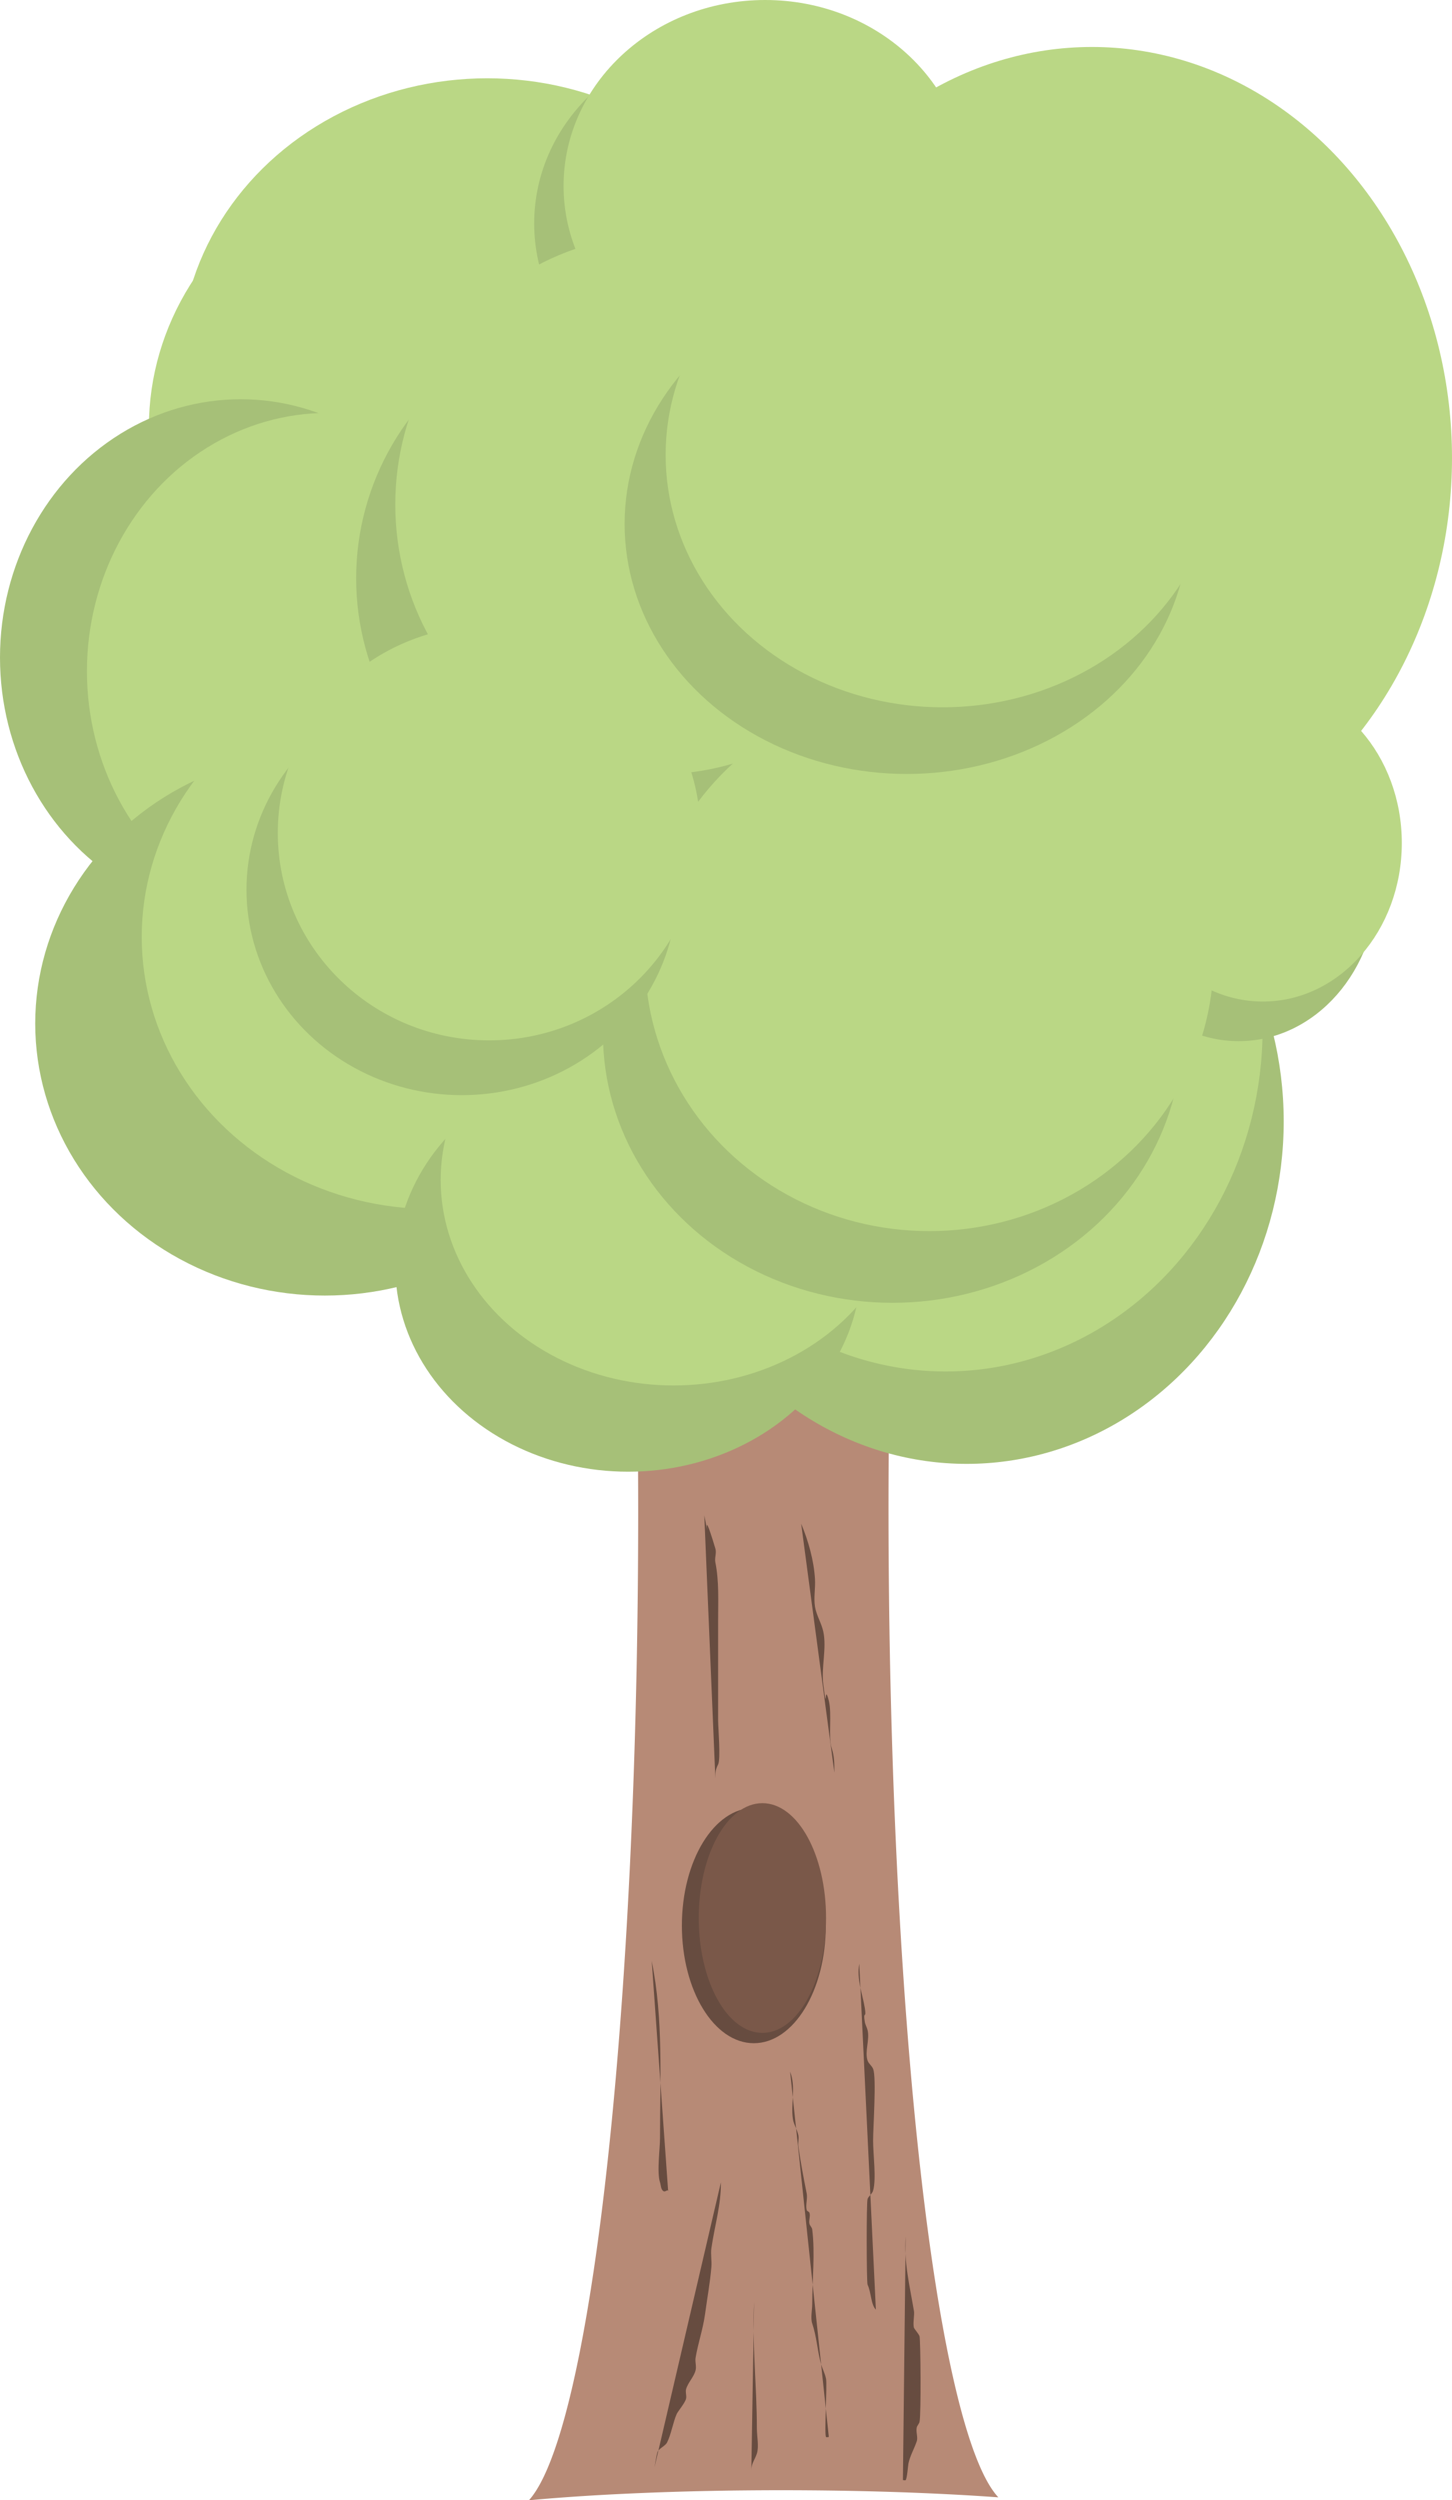 <?xml version="1.0" encoding="UTF-8" standalone="no"?>
<!-- Created with Inkscape (http://www.inkscape.org/) -->

<svg
   width="361.216"
   height="621.939"
   viewBox="0 0 361.216 621.939"
   version="1.1"
   id="svg1"
   inkscape:export-filename="walk-background.svg"
   inkscape:export-xdpi="96"
   inkscape:export-ydpi="96"
   inkscape:version="1.3.2 (091e20e, 2023-11-25, custom)"
   sodipodi:docname="park_background_file.svg"
   xmlns:inkscape="http://www.inkscape.org/namespaces/inkscape"
   xmlns:sodipodi="http://sodipodi.sourceforge.net/DTD/sodipodi-0.dtd"
   xmlns="http://www.w3.org/2000/svg"
   xmlns:svg="http://www.w3.org/2000/svg">
  <sodipodi:namedview
     id="namedview1"
     pagecolor="#ffffff"
     bordercolor="#000000"
     borderopacity="0.25"
     inkscape:showpageshadow="2"
     inkscape:pageopacity="0.0"
     inkscape:pagecheckerboard="0"
     inkscape:deskcolor="#d1d1d1"
     inkscape:document-units="px"
     inkscape:zoom="0.72625975"
     inkscape:cx="552.14405"
     inkscape:cy="262.30285"
     inkscape:window-width="1920"
     inkscape:window-height="1017"
     inkscape:window-x="-8"
     inkscape:window-y="-8"
     inkscape:window-maximized="1"
     inkscape:current-layer="layer2" />
  <defs
     id="defs1" />
  <g
     inkscape:label="background"
     inkscape:groupmode="layer"
     id="layer1"
     style="display:none"
     transform="translate(-856.793,-34.077)">
    <rect
       style="fill:#bad5dd;fill-opacity:1"
       id="rect1"
       width="1374.763"
       height="614.359"
       x="-3.895"
       y="-8.763"
       inkscape:label="sky" />
    <path
       style="fill:#d7edaf;fill-opacity:1"
       d="m -0.974,454.684 c 0,0 377.768,-98.336 679.592,0.974 C 980.443,554.968 1366,582.23 1366,582.23 V 768.192 H 0 Z"
       id="path1"
       inkscape:label="grass" />
  </g>
  <g
     inkscape:groupmode="layer"
     id="layer3"
     inkscape:label="tree"
     style="display:inline"
     transform="translate(-856.793,-34.077)">
    <g
       inkscape:groupmode="layer"
       id="layer5"
       inkscape:label="trunk">
      <path
         d="m 1006.633,237.564 a 31.58,248.517 0 0 1 8.924,173.064 31.58,248.517 0 0 1 -27.186,245.387 94.231,9.724 0 0 1 62.592,-2.506 94.231,9.724 0 0 1 54.193,1.775 31.58,248.517 0 0 1 -27.328,-246.033 31.58,248.517 0 0 1 8.801,-171.688 z"
         style="fill:#b78a76;stroke-width:1.06"
         id="path65" />
      <path
         style="fill:#674c40;fill-opacity:1;stroke-width:1.66;stroke-dasharray:none"
         d="m 1032,411.01 c 2.046,10.23 -1.288,-5.212 2.754,8.262 0.344,1.147 -0.23,2.295 0,3.442 0.948,4.738 0.688,9.564 0.688,14.458 0,8.262 0,16.523 0,24.785 0,1.824 0.673,9.669 0,11.015 -0.643,1.285 -0.688,1.867 -0.688,3.442"
         id="path49"
         inkscape:label="bark-strip" />
      <path
         style="fill:#674c40;fill-opacity:1;stroke-width:1.66;stroke-dasharray:none"
         d="m 1056.096,413.075 c 1.795,4.304 3.15,9.087 3.442,13.769 0.143,2.29 -0.358,4.618 0,6.885 0.34,2.15 1.609,4.067 2.065,6.196 0.888,4.146 -0.527,8.861 0,13.081 1.025,8.199 0.15,-0.775 1.377,4.131 0.811,3.245 -0.158,9.164 0.689,11.704 0.717,2.152 0.689,3.858 0.689,6.196"
         id="path50"
         inkscape:label="bark-strip" />
      <path
         style="fill:#674c40;fill-opacity:1;stroke-width:1.888;stroke-dasharray:none"
         d="m 1036.13,576.929 c 0.052,5.668 -1.567,10.861 -2.36,16.364 -0.223,1.543 0.131,3.122 0,4.675 -0.33,3.917 -1.049,7.792 -1.574,11.689 -0.505,3.75 -1.738,7.213 -2.36,10.909 -0.172,1.025 0.255,2.109 0,3.117 -0.427,1.69 -1.877,3 -2.36,4.675 -0.216,0.749 0.154,1.574 0,2.338 -0.217,1.074 -2.062,3.208 -2.36,3.896 -0.913,2.109 -1.355,5.022 -2.36,7.013 -0.472,0.935 -1.888,1.403 -2.361,2.338 -0.261,0.516 -0.742,3.765 -0.787,3.896"
         id="path51"
         inkscape:label="bark-strip" />
      <path
         style="fill:#674c40;fill-opacity:1;stroke-width:1.66;stroke-dasharray:none"
         d="m 1018.919,521.852 c 2.926,14.425 2.065,29.311 2.065,44.061 0,2.675 -0.823,8.545 0,11.015 0.23,0.688 0.175,1.552 0.689,2.065 0.736,0.736 1.377,-0.979 1.377,0.688"
         id="path52"
         inkscape:label="bark-strip" />
      <path
         style="fill:#674c40;fill-opacity:1;stroke-width:1.66;stroke-dasharray:none"
         d="m 1053.342,549.39 c 1.517,3.813 0.136,7.835 0.688,11.704 0.205,1.437 1.092,2.708 1.377,4.131 0.18,0.9 -0.13,1.845 0,2.754 0.585,4.097 1.248,7.617 2.065,11.704 0.264,1.321 -0.327,2.824 0,4.131 0.079,0.315 0.586,0.381 0.689,0.688 0.29,0.871 -0.223,1.863 0,2.754 0.124,0.498 0.625,0.868 0.688,1.377 0.746,5.97 0,12.552 0,18.588 0,1.417 -0.452,3.463 0,4.819 1.082,3.246 1.25,6.375 2.065,9.638 0.352,1.408 1.092,2.708 1.377,4.131 0.305,1.527 -0.481,13.976 0,14.458 0.162,0.162 0.459,0 0.689,0"
         id="path53"
         inkscape:label="bark-strip" />
      <path
         style="fill:#674c40;fill-opacity:1;stroke-width:1.66;stroke-dasharray:none"
         d="m 1082.1,590.4 c -0.492,6.347 1.045,12.466 2.065,18.588 0.154,0.926 -0.328,3.146 0,4.131 0.079,0.237 1.219,1.591 1.377,2.065 0.269,0.806 0.417,19.675 0,21.342 -0.124,0.498 -0.564,0.879 -0.688,1.377 -0.264,1.056 0.343,2.412 0,3.442 -0.6,1.798 -1.698,3.672 -2.065,5.508 -0.093,0.465 -0.346,3.789 -0.688,4.131 -0.162,0.162 -0.459,0 -0.689,0"
         id="path54"
         inkscape:label="bark-strip" />
      <path
         style="fill:#674c40;fill-opacity:1;stroke-width:1.66;stroke-dasharray:none"
         d="m 1070.554,522.54 c -0.688,3.869 0.759,7.308 1.377,11.015 0.493,2.959 -0.493,0.483 0,3.442 0.119,0.716 0.512,1.361 0.689,2.065 0.588,2.351 -0.762,5.287 0,7.573 0.262,0.785 1.07,1.297 1.377,2.065 0.866,2.166 0,14.302 0,17.9 0,3.43 0.836,9.465 0,12.392 -0.227,0.796 -1.07,1.297 -1.377,2.065 -0.313,0.781 -0.268,20.806 0,21.342 0.898,1.796 0.806,4.937 2.065,6.196"
         id="path55"
         inkscape:label="bark-strip" />
      <path
         style="fill:#674c40;fill-opacity:1;stroke-width:1.66;stroke-dasharray:none"
         d="m 1044.392,606.532 c -0.528,10.742 0.689,21.05 0.689,31.669 0,1.777 0.562,4.509 0,6.196 -0.54,1.621 -1.377,2.449 -1.377,4.131"
         id="path56"
         inkscape:label="bark-strip" />
      <ellipse
         style="fill:#674c40;fill-opacity:1;stroke-width:1.869;stroke-dasharray:none"
         id="path48-8"
         cx="1044.327"
         cy="513.063"
         rx="17.9"
         ry="29.26"
         inkscape:label="hole-shadow" />
      <ellipse
         style="fill:#7a5849;fill-opacity:1;stroke-width:1.737;stroke-dasharray:none"
         id="path48"
         cx="1046.457"
         cy="511.181"
         rx="15.835"
         ry="28.571"
         inkscape:label="hole" />
    </g>
    <g
       inkscape:groupmode="layer"
       id="layer4"
       inkscape:label="leaves">
      <ellipse
         style="fill:#bad785;fill-opacity:1;stroke-width:1.66;stroke-dasharray:none"
         id="path2"
         cx="1031.072"
         cy="211.764"
         rx="150.912"
         ry="145.557"
         inkscape:label="leavesBase9" />
      <ellipse
         style="fill:#bad785;fill-opacity:1"
         id="path3"
         cx="978.009"
         cy="124.138"
         rx="76.43"
         ry="70.588"
         inkscape:label="leavesBase8" />
      <ellipse
         style="fill:#bad785;fill-opacity:1"
         id="path3-6"
         cx="970.267"
         cy="140.278"
         rx="76.43"
         ry="70.588"
         inkscape:label="leavesBase8" />
      <ellipse
         style="fill:#a6c078;fill-opacity:1"
         id="path4"
         cx="916.671"
         cy="197.646"
         rx="59.878"
         ry="64.259"
         inkscape:label="leavesShadow1" />
      <ellipse
         style="fill:#bad785;fill-opacity:1"
         id="path4-5"
         cx="938.298"
         cy="201.048"
         rx="59.878"
         ry="64.259"
         inkscape:label="leavesBase7" />
      <ellipse
         style="fill:#a6c078;fill-opacity:1"
         id="path7"
         cx="1097.279"
         cy="313.021"
         rx="78.864"
         ry="85.192"
         inkscape:label="leavesShadow" />
      <ellipse
         style="fill:#bad785;fill-opacity:1"
         id="path7-2"
         cx="1092.024"
         cy="290.038"
         rx="78.864"
         ry="85.192"
         inkscape:label="leavesBase4" />
      <ellipse
         style="display:inline;fill:#a6c078;fill-opacity:1"
         id="path6"
         cx="1164.946"
         cy="253.63"
         rx="34.564"
         ry="39.432"
         inkscape:label="leavesShadow5" />
      <ellipse
         style="fill:#bad785;fill-opacity:1;stroke-width:0.917"
         id="path5"
         cx="1128.435"
         cy="147.991"
         rx="89.574"
         ry="102.231"
         inkscape:label="leavesBase6" />
      <ellipse
         style="fill:#bad785;fill-opacity:1"
         id="path6-5"
         cx="1170.959"
         cy="243.775"
         rx="34.564"
         ry="39.432"
         inkscape:label="leavesBase5" />
      <ellipse
         style="fill:#a6c078;fill-opacity:1"
         id="path8"
         cx="937.604"
         cy="288.681"
         rx="72.048"
         ry="67.667"
         inkscape:label="leavesShadow2" />
      <ellipse
         style="fill:#bad785;fill-opacity:1"
         id="path8-9"
         cx="964.099"
         cy="267.142"
         rx="72.048"
         ry="67.667"
         inkscape:label="leavesBase3" />
      <ellipse
         style="fill:#a6c078;fill-opacity:1"
         id="path9"
         cx="1013.06"
         cy="349.046"
         rx="57.931"
         ry="51.115"
         inkscape:label="leavesShadow3" />
      <ellipse
         style="fill:#bad785;fill-opacity:1"
         id="path9-8"
         cx="1024.353"
         cy="327.594"
         rx="57.931"
         ry="51.115"
         inkscape:label="leavesBase2" />
      <ellipse
         style="fill:#a6c078;fill-opacity:1;stroke-width:0.826"
         id="path10-3"
         cx="1039.825"
         cy="89.667"
         rx="50.142"
         ry="46.247"
         inkscape:label="leavesBase1" />
      <ellipse
         style="fill:#bad785;fill-opacity:1;stroke-width:0.826"
         id="path10"
         cx="1047.137"
         cy="80.324"
         rx="50.142"
         ry="46.247"
         inkscape:label="leavesBase1" />
      <ellipse
         style="fill:#a6c078;fill-opacity:1;stroke-width:2.322;stroke-dasharray:none"
         id="path57"
         cx="1012.33"
         cy="177.931"
         rx="66.937"
         ry="66.45" />
      <ellipse
         style="fill:#bad785;fill-opacity:1;stroke-width:2.116;stroke-dasharray:none"
         id="path58"
         cx="1020.849"
         cy="159.578"
         rx="65.72"
         ry="67.083"
         inkscape:transform-center-x="-41.379219"
         inkscape:transform-center-y="-15.188589" />
      <ellipse
         style="fill:#a6c078;fill-opacity:1;stroke-width:2.416;stroke-dasharray:none"
         id="path57-21"
         cx="1078.806"
         cy="291.271"
         rx="72.015"
         ry="66.876" />
      <ellipse
         style="fill:#bad785;fill-opacity:1;stroke-width:2.202;stroke-dasharray:none"
         id="path58-1"
         cx="1087.971"
         cy="272.801"
         rx="70.706"
         ry="67.513"
         inkscape:transform-center-x="-44.518258"
         inkscape:transform-center-y="-15.285952" />
      <ellipse
         style="fill:#a6c078;fill-opacity:1;stroke-width:1.821;stroke-dasharray:none"
         id="path57-8"
         cx="971.661"
         cy="255.381"
         rx="53.55"
         ry="51.115" />
      <ellipse
         style="fill:#bad785;fill-opacity:1;stroke-width:1.66;stroke-dasharray:none"
         id="path58-4"
         cx="978.477"
         cy="241.264"
         rx="52.576"
         ry="51.602"
         inkscape:transform-center-x="-33.10335"
         inkscape:transform-center-y="-11.683535" />
      <ellipse
         style="fill:#a6c078;fill-opacity:1;stroke-width:2.3;stroke-dasharray:none"
         id="path57-2"
         cx="1082.346"
         cy="164.412"
         rx="70.168"
         ry="62.19" />
      <ellipse
         style="fill:#bad785;fill-opacity:1;stroke-width:2.096;stroke-dasharray:none"
         id="path58-6"
         cx="1091.277"
         cy="147.235"
         rx="68.893"
         ry="62.783"
         inkscape:transform-center-x="-43.376767"
         inkscape:transform-center-y="-14.214977" />
    </g>
  </g>
</svg>

